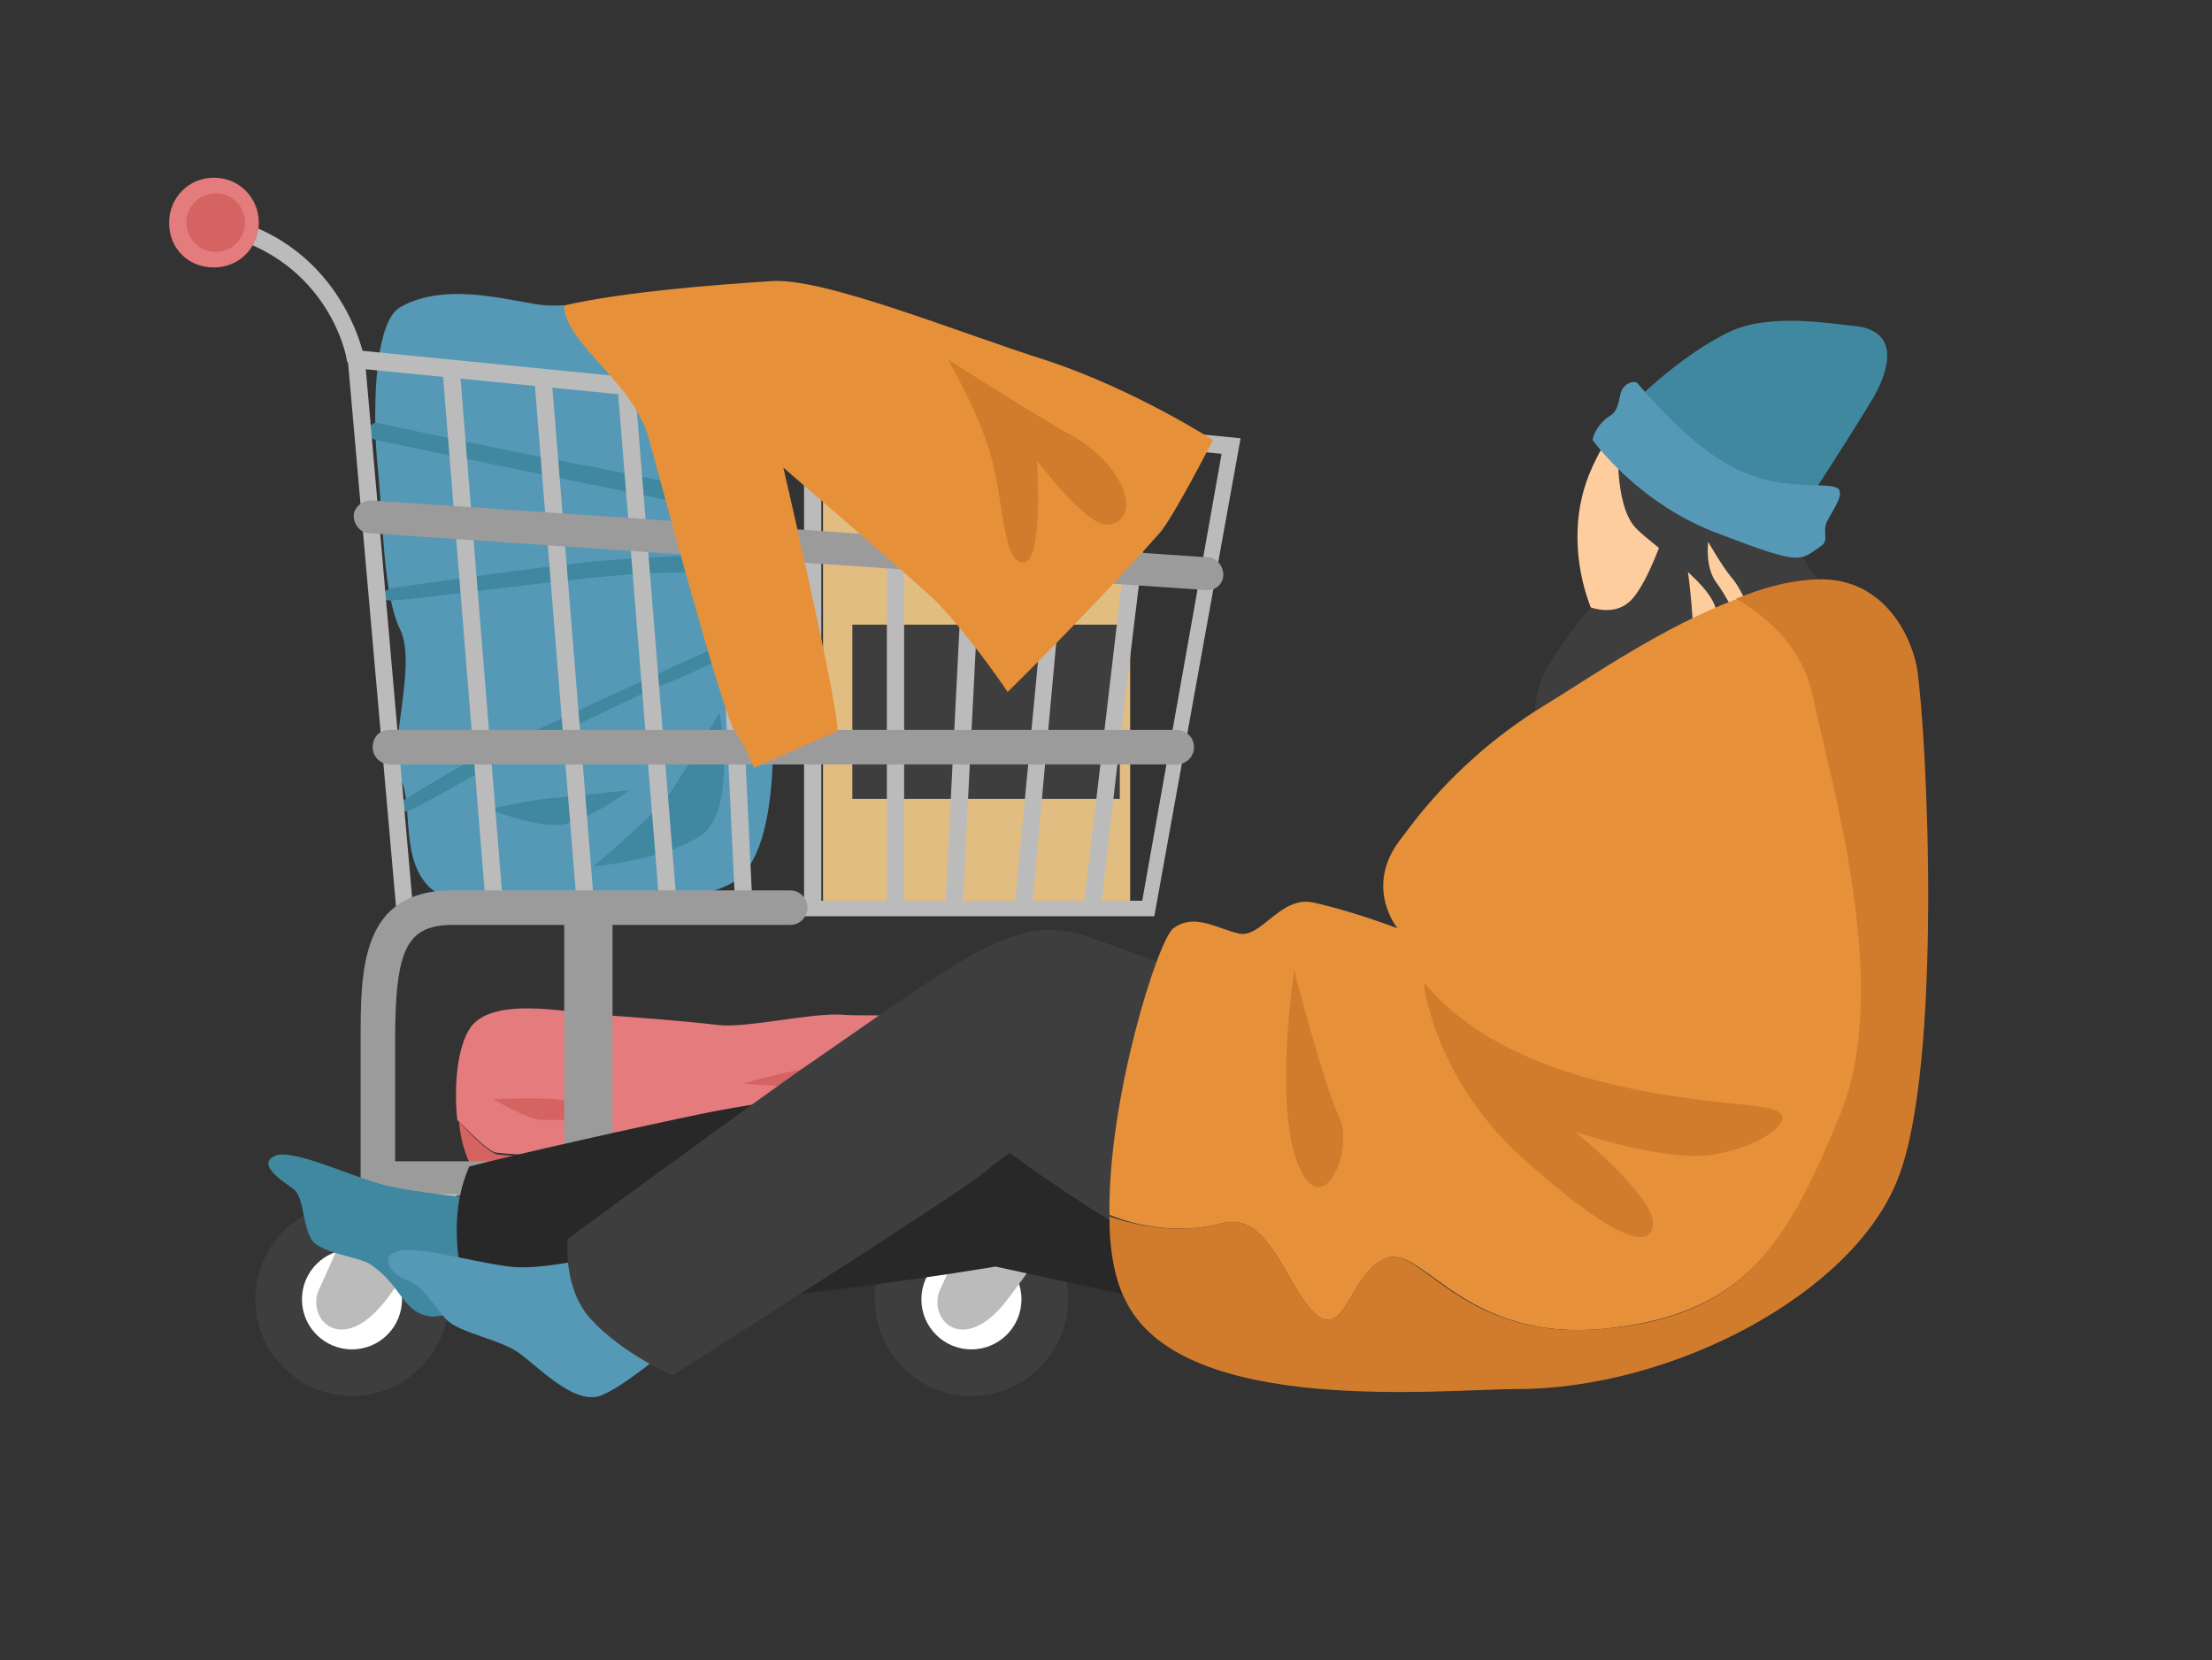 <?xml version="1.0" encoding="utf-8"?>
<!-- Generator: Adobe Illustrator 25.0.0, SVG Export Plug-In . SVG Version: 6.00 Build 0)  -->
<svg version="1.1" id="Layer_1" xmlns="http://www.w3.org/2000/svg" xmlns:xlink="http://www.w3.org/1999/xlink" x="0px" y="0px"
	 viewBox="0 0 128.2 96.2" style="enable-background:new 0 0 128.2 96.2;" xml:space="preserve">
<rect x="0" y="0" width="128.2" height="96.2" fill="#333333" stroke="none"/>
<style type="text/css">
	.st0{fill:#5699B6;}
	.st1{fill:#4087A0;}
	.st2{fill:#E2BD81;}
	.st3{fill:#3E3E3E;}
	.st4{fill:#E47B7C;}
	.st5{fill:#D46362;}
	.st6{fill:#9B9B9B;}
	.st7{fill:#BBBBBB;}
	.st8{fill:#FFFFFF;}
	.st9{fill:#E6913A;}
	.st10{fill:#D17C2D;}
	.st11{fill:#EFB480;}
	.st12{fill:#FDCD9D;}
	.st13{fill:#282828;}
</style>
<g>
	<g>
		<path class="st0" d="M23.2,17.8c-1.6,0.9-1.6,6.5-1.3,9.4c0.3,2.9,0.3,7.3,1.3,9.3c1,2.1-0.8,7.1,0,8.6c0.8,1.5-0.1,4.9,1.9,6.5
			c1.7,1.3,8.3,1.1,11.4,0.7c2-0.3,5.5-0.2,6.7-1.8c2.6-3.2,1.3-12.7,1.2-16.4c-0.2-3.7,0.8-11.2-2.3-14.2c-3.1-3-8.7-2.1-10.4-2.2
			C30,17.6,26,16.2,23.2,17.8z"/>
		<path class="st1" d="M22.6,34.1c-0.4,0.2-1,0.7,0.1,0.7c1.1,0,12.5-1.6,15.5-1.6c3,0,5.6-0.5,6.2-0.5c0.8,0,0.9-0.8-0.1-0.7
			c-1.1,0.1-6.1,0.2-9.4,0.5C32.2,32.7,22.6,34.1,22.6,34.1z"/>
		<path class="st1" d="M21.8,24.5c-0.4,0-0.8,0.8,0,1c0.8,0.2,17,3.5,18.4,3.8c1.4,0.3,4.2,0.6,4.7,0.6c0.5,0,1.1-0.5-0.6-0.9
			c-1.7-0.3-8.8-1.7-10.2-2C32.6,26.8,21.8,24.5,21.8,24.5z"/>
		<path class="st1" d="M44.5,36.2c-1.2,0.4-16.9,7.7-17.8,8.2s-2.7,1.6-3.2,1.9c-0.5,0.3-0.7,0.9,0.1,0.7c0.7-0.2,4.3-2.4,6.1-3.2
			c1.8-0.8,7.5-3.7,9.2-4.3c1.8-0.7,4.9-2.4,5.6-2.7C45.2,36.6,45.3,36,44.5,36.2z"/>
		<path class="st1" d="M41.7,41.3c-0.3,0.5-2,3.4-2.9,4.7c-0.9,1.3-4.4,4.2-4.4,4.2s3.8-0.3,6.1-1.7S41.7,41.3,41.7,41.3z"/>
		<path class="st1" d="M28.4,46.9c0,0,2.4,1,4,0.9c1.5-0.1,4.1-2,4.1-2s-2.1,0.2-3.9,0.4C30.8,46.3,28.4,46.9,28.4,46.9z"/>
	</g>
	<g>
		<rect x="47.7" y="28.6" class="st2" width="17.8" height="24.1"/>
		<rect x="49.4" y="36.2" class="st3" width="15.5" height="10.1"/>
	</g>
	<g>
		<g>
			<path class="st4" d="M28.8,66.8c0.7,0.1,5.7,0.4,6.5,0c0.8-0.4,4.9-1.2,6.6-0.6c1.7,0.6,6,1.2,7.9,0.6c1.9-0.6,3-2,4.4-3.1
				c0.5-0.4,1.1-0.5,1.5-0.6c0-0.5-0.1-1-0.2-1.5c-0.8-3.4-4.2-2.6-6.8-2.8c-1.7-0.1-5.5,0.8-7.1,0.6c-1.6-0.2-5.3-0.5-7.1-0.6
				c-1.9-0.2-5.9-1-7.2,0.7c-0.8,1.1-1,3.4-0.8,5.4C27.4,65.8,28.4,66.8,28.8,66.8z"/>
			<path class="st5" d="M38.7,68.1c1.9,0.5,14.3,0,14.3,0s2.8-1.4,2.7-4.9c-0.4,0-0.9,0.2-1.5,0.6c-1.5,1-2.5,2.5-4.4,3.1
				c-1.9,0.6-6.2,0-7.9-0.6c-1.7-0.6-5.8,0.2-6.6,0.6c-0.8,0.4-5.8,0.1-6.5,0c-0.4-0.1-1.4-1-2.2-1.9c0.1,1.1,0.4,2.1,0.8,2.7
				C28.4,69.1,36.9,67.5,38.7,68.1z"/>
			<path class="st5" d="M28.6,63.7c0,0,2,1.2,2.8,1.2c0.8,0,3.9,0,3.9,0s-1.7-1.1-3.1-1.2C30.9,63.6,28.6,63.7,28.6,63.7z"/>
			<path class="st5" d="M42.4,64.9c0,0,3.5,1.3,5.5,1.1C49.8,66,51,65,51,65s-2.7,0.6-3.9,0.4C46,65.3,42.4,64.9,42.4,64.9z"/>
			<path class="st5" d="M43.1,62.8c0,0,3.5-1.1,5.6-1s4.1,0.4,4.1,0.4s-1.8,1-3.2,0.9C48.2,63.2,43.1,62.8,43.1,62.8z"/>
		</g>
		<g>
			<rect x="32.7" y="52.7" class="st6" width="2.8" height="15.6"/>
			<g>
				<path class="st7" d="M66.9,53.1H23l-2.9-32.9l0.6,0.1l51.2,5.1L66.9,53.1z M23.9,52.2h42.3l4.6-25.9l-49.6-4.9L23.9,52.2z"/>
			</g>
			<g>
				
					<rect x="26.9" y="21.3" transform="matrix(0.997 -8.055229e-02 8.055229e-02 0.997 -2.891 2.325)" class="st7" width="1" height="31.4"/>
			</g>
			<g>
				
					<rect x="32.2" y="21.8" transform="matrix(0.997 -8.053633e-02 8.053633e-02 0.997 -2.896 2.753)" class="st7" width="1" height="30.9"/>
			</g>
			<g>
				
					<rect x="37" y="22.2" transform="matrix(0.997 -8.054253e-02 8.054253e-02 0.997 -2.894 3.143)" class="st7" width="1" height="30.5"/>
			</g>
			<g>
				<path class="st7" d="M63.8,52.7l-1-0.1c0,0,0.8-6.8,1.6-13.6c0.4-3.4,0.8-6.8,1.1-9.4c0.6-4.7,0.6-4.7,1.1-4.7l0,0.5l0.5,0.1
					C66.9,26.2,64.6,45.4,63.8,52.7z"/>
			</g>
			<g>
				<polygon class="st7" points="59.8,52.7 58.8,52.6 61.4,25.3 62.3,25.4 				"/>
			</g>
			<g>
				
					<rect x="41.8" y="38.1" transform="matrix(5.071873e-02 -0.999 0.999 5.071873e-02 14.6 92.468)" class="st7" width="28.3" height="1"/>
			</g>
			<g>
				
					<rect x="41.9" y="22.8" transform="matrix(0.999 -4.777228e-02 4.777228e-02 0.999 -1.755 2.067)" class="st7" width="1" height="29.9"/>
			</g>
			<g>
				<rect x="46.6" y="23.2" class="st7" width="1" height="29.4"/>
			</g>
			<g>
				<rect x="51.4" y="23.8" class="st7" width="1" height="28.9"/>
			</g>
			<g>
				<path class="st6" d="M21.9,71.3c-0.5,0-1-0.4-1-1v-10c0-4.1,0-8.7,5.3-8.7h19.6c0.5,0,1,0.4,1,1c0,0.5-0.4,1-1,1H26.3
					c-2.7,0-3.4,1.3-3.4,6.7v10C22.9,70.9,22.5,71.3,21.9,71.3z"/>
			</g>
			<g>
				<path class="st6" d="M62.2,69.3H22.6c-0.5,0-1-0.4-1-1c0-0.5,0.4-1,1-1h39.6c0.5,0,1,0.4,1,1C63.2,68.8,62.7,69.3,62.2,69.3z"/>
			</g>
			<g>
				<path class="st6" d="M68.2,44.3H22.6c-0.5,0-1-0.4-1-1s0.4-1,1-1h45.6c0.5,0,1,0.4,1,1S68.7,44.3,68.2,44.3z"/>
			</g>
			<g>
				<path class="st6" d="M70,34.2C69.9,34.2,69.9,34.2,70,34.2l-48.6-3.3c-0.5,0-0.9-0.5-0.9-1c0-0.5,0.5-0.9,1-0.9L70,32.3
					c0.5,0,0.9,0.5,0.9,1C70.9,33.8,70.5,34.2,70,34.2z"/>
			</g>
			<circle class="st3" cx="20.4" cy="75.3" r="5.6"/>
			<circle class="st8" cx="20.4" cy="75.3" r="2.9"/>
			<path class="st3" d="M21.8,75.3c0,0.8-0.6,1.4-1.4,1.4c-0.8,0-1.4-0.6-1.4-1.4c0-0.8,0.6-1.4,1.4-1.4
				C21.2,73.8,21.8,74.5,21.8,75.3z"/>
			<path class="st7" d="M20.9,69.2c0,0-1.6,3.8-2.4,5.5c-0.8,1.7,1.3,4,3.9,0.6c2.5-3.3,4.1-6.1,4.1-6.1H20.9z"/>
			<circle class="st3" cx="56.3" cy="75.3" r="5.6"/>
			<circle class="st8" cx="56.3" cy="75.3" r="2.9"/>
			<path class="st3" d="M57.8,75.3c0,0.8-0.6,1.4-1.4,1.4c-0.8,0-1.4-0.6-1.4-1.4c0-0.8,0.6-1.4,1.4-1.4
				C57.1,73.8,57.8,74.5,57.8,75.3z"/>
			<path class="st7" d="M56.9,69.2c0,0-1.6,3.8-2.4,5.5c-0.8,1.7,1.3,4,3.9,0.6c2.5-3.3,4.1-6.1,4.1-6.1H56.9z"/>
			<g>
				<path class="st7" d="M20.6,21.3c-0.2,0-0.4-0.2-0.5-0.4c0-0.3-1.2-6.3-8.2-7.5c-0.3,0-0.4-0.3-0.4-0.6c0-0.3,0.3-0.4,0.6-0.4
					c7.7,1.3,9,8.3,9,8.3C21.1,21,20.9,21.2,20.6,21.3C20.7,21.3,20.6,21.3,20.6,21.3z"/>
			</g>
			<path class="st4" d="M15,12.9c0,1.4-1.1,2.6-2.6,2.6s-2.6-1.1-2.6-2.6c0-1.4,1.1-2.6,2.6-2.6S15,11.5,15,12.9z"/>
			<circle class="st5" cx="12.5" cy="12.9" r="1.7"/>
		</g>
		<path class="st9" d="M32.7,17.7c0,2.2,4,4.4,4.9,7.7c0.9,3.3,4.3,16,5,17c0.7,1,1.1,2.1,1.1,2.1s4.5-2,4.8-2.1
			c0.4-0.2-3.1-15.3-3.1-15.3s7.9,6.8,8.9,7.8c2.1,2.2,4.1,5.2,4.1,5.2s4.9-4.8,8.8-9.2c0.8-0.9,3.1-5.4,3.1-5.4s-4.5-2.9-9.6-4.6
			c-5.1-1.6-13.1-4.9-16.1-4.6C41.5,16.5,36.2,16.9,32.7,17.7z"/>
		<path class="st10" d="M54.9,20.8c0,0,1.7,2.8,2.5,5.5c0.8,2.8,0.7,6.3,1.9,6.3c1.2,0,0.8-5.9,0.8-5.9s2.8,3.7,4,3.7
			c1.9,0,1.6-2.9-1.7-5C59.7,23.9,54.9,20.8,54.9,20.8z"/>
	</g>
	<g>
		<g>
			<path class="st11" d="M91.4,41.9c1.8-2,4.3-7.1,4.3-7.1l7.2,2.4c0,0-2.3,3.2-5.3,8.9C95.3,46.4,93.4,43.1,91.4,41.9z"/>
			<path class="st12" d="M104.3,32.5c-1.9,4.7-7.5,6.8-9.6,6c-2-0.8-4.5-6.3-2.6-11c1.9-4.7,6.2-7.3,9.6-6
				C105,22.9,106.2,27.8,104.3,32.5z"/>
		</g>
		<path class="st1" d="M28,69.5c0,0-4.3-0.4-6-0.9c-1.8-0.5-5.2-2.1-6.1-1.6c-1,0.5,0.4,1.4,1.1,1.9c0.7,0.5,0.5,2.6,1.3,3.2
			c0.8,0.6,2.7,0.8,3.2,1.2c1.8,1.2,1.8,2.8,3.5,3c0.8,0.1,5.8-1.5,5.8-1.5L28,69.5z"/>
		<path class="st13" d="M85,75.4c0,0,0.8,2.3-9.7,1.5c-2.8-0.2-14.8-2.9-17.6-3.5c-6.6,1.1-12.5,1.7-18,2.4
			c-2.1,0.3-12.2,0.7-12.2,0.7s-2.1-4.9-0.3-8.9c2.7-0.7,9.8-2.3,13.7-3.1c3.9-0.8,17.4-2.7,18.2-2.4C60,62.3,85,75.4,85,75.4z"/>
		<path class="st0" d="M36.3,72.4c0,0-4.5,1.3-6.8,1c-2.3-0.3-5.2-1.2-6.4-0.9c-1.2,0.3-0.4,1.4,0.5,1.7c0.9,0.3,1.4,1.3,2.2,2.2
			c0.8,0.9,3.3,1.2,4.4,2.1c1.2,0.9,3.3,3.1,4.8,2.3c1.6-0.7,5-3.7,5-3.7L36.3,72.4z"/>
		<path class="st3" d="M76.7,59.2c0,0-10.8-3.9-13.6-4.9c-4.2-1.5-7.1,1.1-16.7,7.7c-3.7,2.6-13.5,9.8-13.5,9.8s-0.3,2.8,1.3,4.6
			c1.9,2.1,4.8,3.3,4.8,3.3s15.9-10.1,17.7-11.5c1.8-1.4,1.8-1.4,1.8-1.4s13,9.8,21.2,10.3C87.8,77.5,76.7,59.2,76.7,59.2z"/>
		<path class="st3" d="M96.5,30.8c0,0-1.1,3.3-2.1,4.1c-0.9,0.8-2.2,0.3-2.2,0.3s-1.9,2.2-2.7,3.8c-1,2-0.4,5.4-0.4,5.4
			s7.3-3.3,8.5-4.4c1.1-1.1,0.2-7.5,0-8.2C97.4,31.1,96.5,30.8,96.5,30.8z"/>
		<path class="st3" d="M93.8,25.4c0,0-0.3,3.8,1,5.2c1.3,1.3,4.6,3.3,4.7,5c0.1,1.7,0.5,2.6,0.5,2.6s1-0.7,1-1
			c0-0.3-0.4-1.9-1.5-3.4c-0.7-0.9-0.5-2.4-0.5-2.4s0.8,1.4,1.3,2c0.6,0.7,0.7,1.2,1.3,2.2c1.3,2.3,5.9,1.6,6.3,1.3
			c0.4-0.3-3.9-4.2-3.7-5.6C104.4,29.8,93.8,25.4,93.8,25.4z"/>
		<g>
			<path class="st9" d="M70.8,70.9c2.8-0.8,3.8,3.9,5.5,5.3c1.7,1.4,2-2.6,4.1-3.3c2.1-0.7,4.5,4.9,12.6,4.1
				c8.2-0.8,10.6-5,13.7-12.3c3.1-7.3-0.3-19-1.5-24.2c-0.6-2.9-2.8-4.8-4.5-5.8c-4.3,1.6-8.6,4.6-10.9,6c-5.5,3.3-8.1,7.3-8.6,7.9
				c-2.2,2.8-0.2,5.2-0.2,5.2s-2.6-1-4.9-1.5c-1.9-0.4-3,2.1-4.3,1.8c-1.3-0.3-2.6-1.2-3.8-0.3c-0.9,0.7-3.8,9.9-3.7,16.6
				C66.5,71.3,68.9,71.4,70.8,70.9z"/>
			<path class="st10" d="M87.9,80.5c9,0,19.5-5.5,22.1-12.2c2.6-6.6,1.7-25.7,1.1-29.6c-0.3-1.7-1.9-5.5-6.2-5.1
				c-1.4,0.1-2.8,0.5-4.3,1.1c1.8,1,3.9,2.8,4.5,5.8c1.1,5.2,4.6,16.9,1.5,24.2C103.6,72,101.1,76.3,93,77
				c-8.2,0.8-10.6-4.8-12.6-4.1c-2.1,0.7-2.4,4.7-4.1,3.3c-1.7-1.4-2.7-6.1-5.5-5.3c-1.9,0.5-4.2,0.4-6.5-0.4c0,2,0.3,3.7,1,5
				C68.7,82.1,83.7,80.5,87.9,80.5z"/>
		</g>
		<path class="st1" d="M94.4,23.6c0,0,2.9-3,5.9-4.4c2.4-1.1,6-0.4,7.3-0.3c2.9,0.4,1.5,3.2,1,4.1c-1,1.7-4.3,6.8-4.3,6.8
			S97.7,30.7,94.4,23.6z"/>
		<path class="st0" d="M94.9,22.2c-0.3-0.2-0.9,0.1-1,0.7c-0.1,0.5-0.2,1-0.6,1.2c-0.9,0.6-1,1.4-1,1.4s2.7,3.8,7.5,5.5
			c4.7,1.8,4.5,1.5,5.8,0.6c0.4-0.3,0-0.9,0.3-1.4c0.3-0.6,0.9-1.4,0.7-1.8c-0.3-0.6-3.1,0.2-5.9-1.2C98,26,94.9,22.2,94.9,22.2z"/>
		<path class="st10" d="M82.5,56.9c0,0,0.5,5.3,5.5,10c5.1,4.6,7.6,5.7,7.8,4.1c0.2-1.6-4.5-5.4-4.5-5.4s5.3,1.8,8.1,1.3
			c2.8-0.5,4.9-2.1,3.4-2.6C101.4,63.7,88.3,64,82.5,56.9z"/>
		<path class="st10" d="M75,56.2c0.1-0.4-1.1,6.7,0,10.6c1.4,4.7,3.6-0.1,2.6-2.1C76.7,62.8,75,56.2,75,56.2z"/>
	</g>
</g>
</svg>

